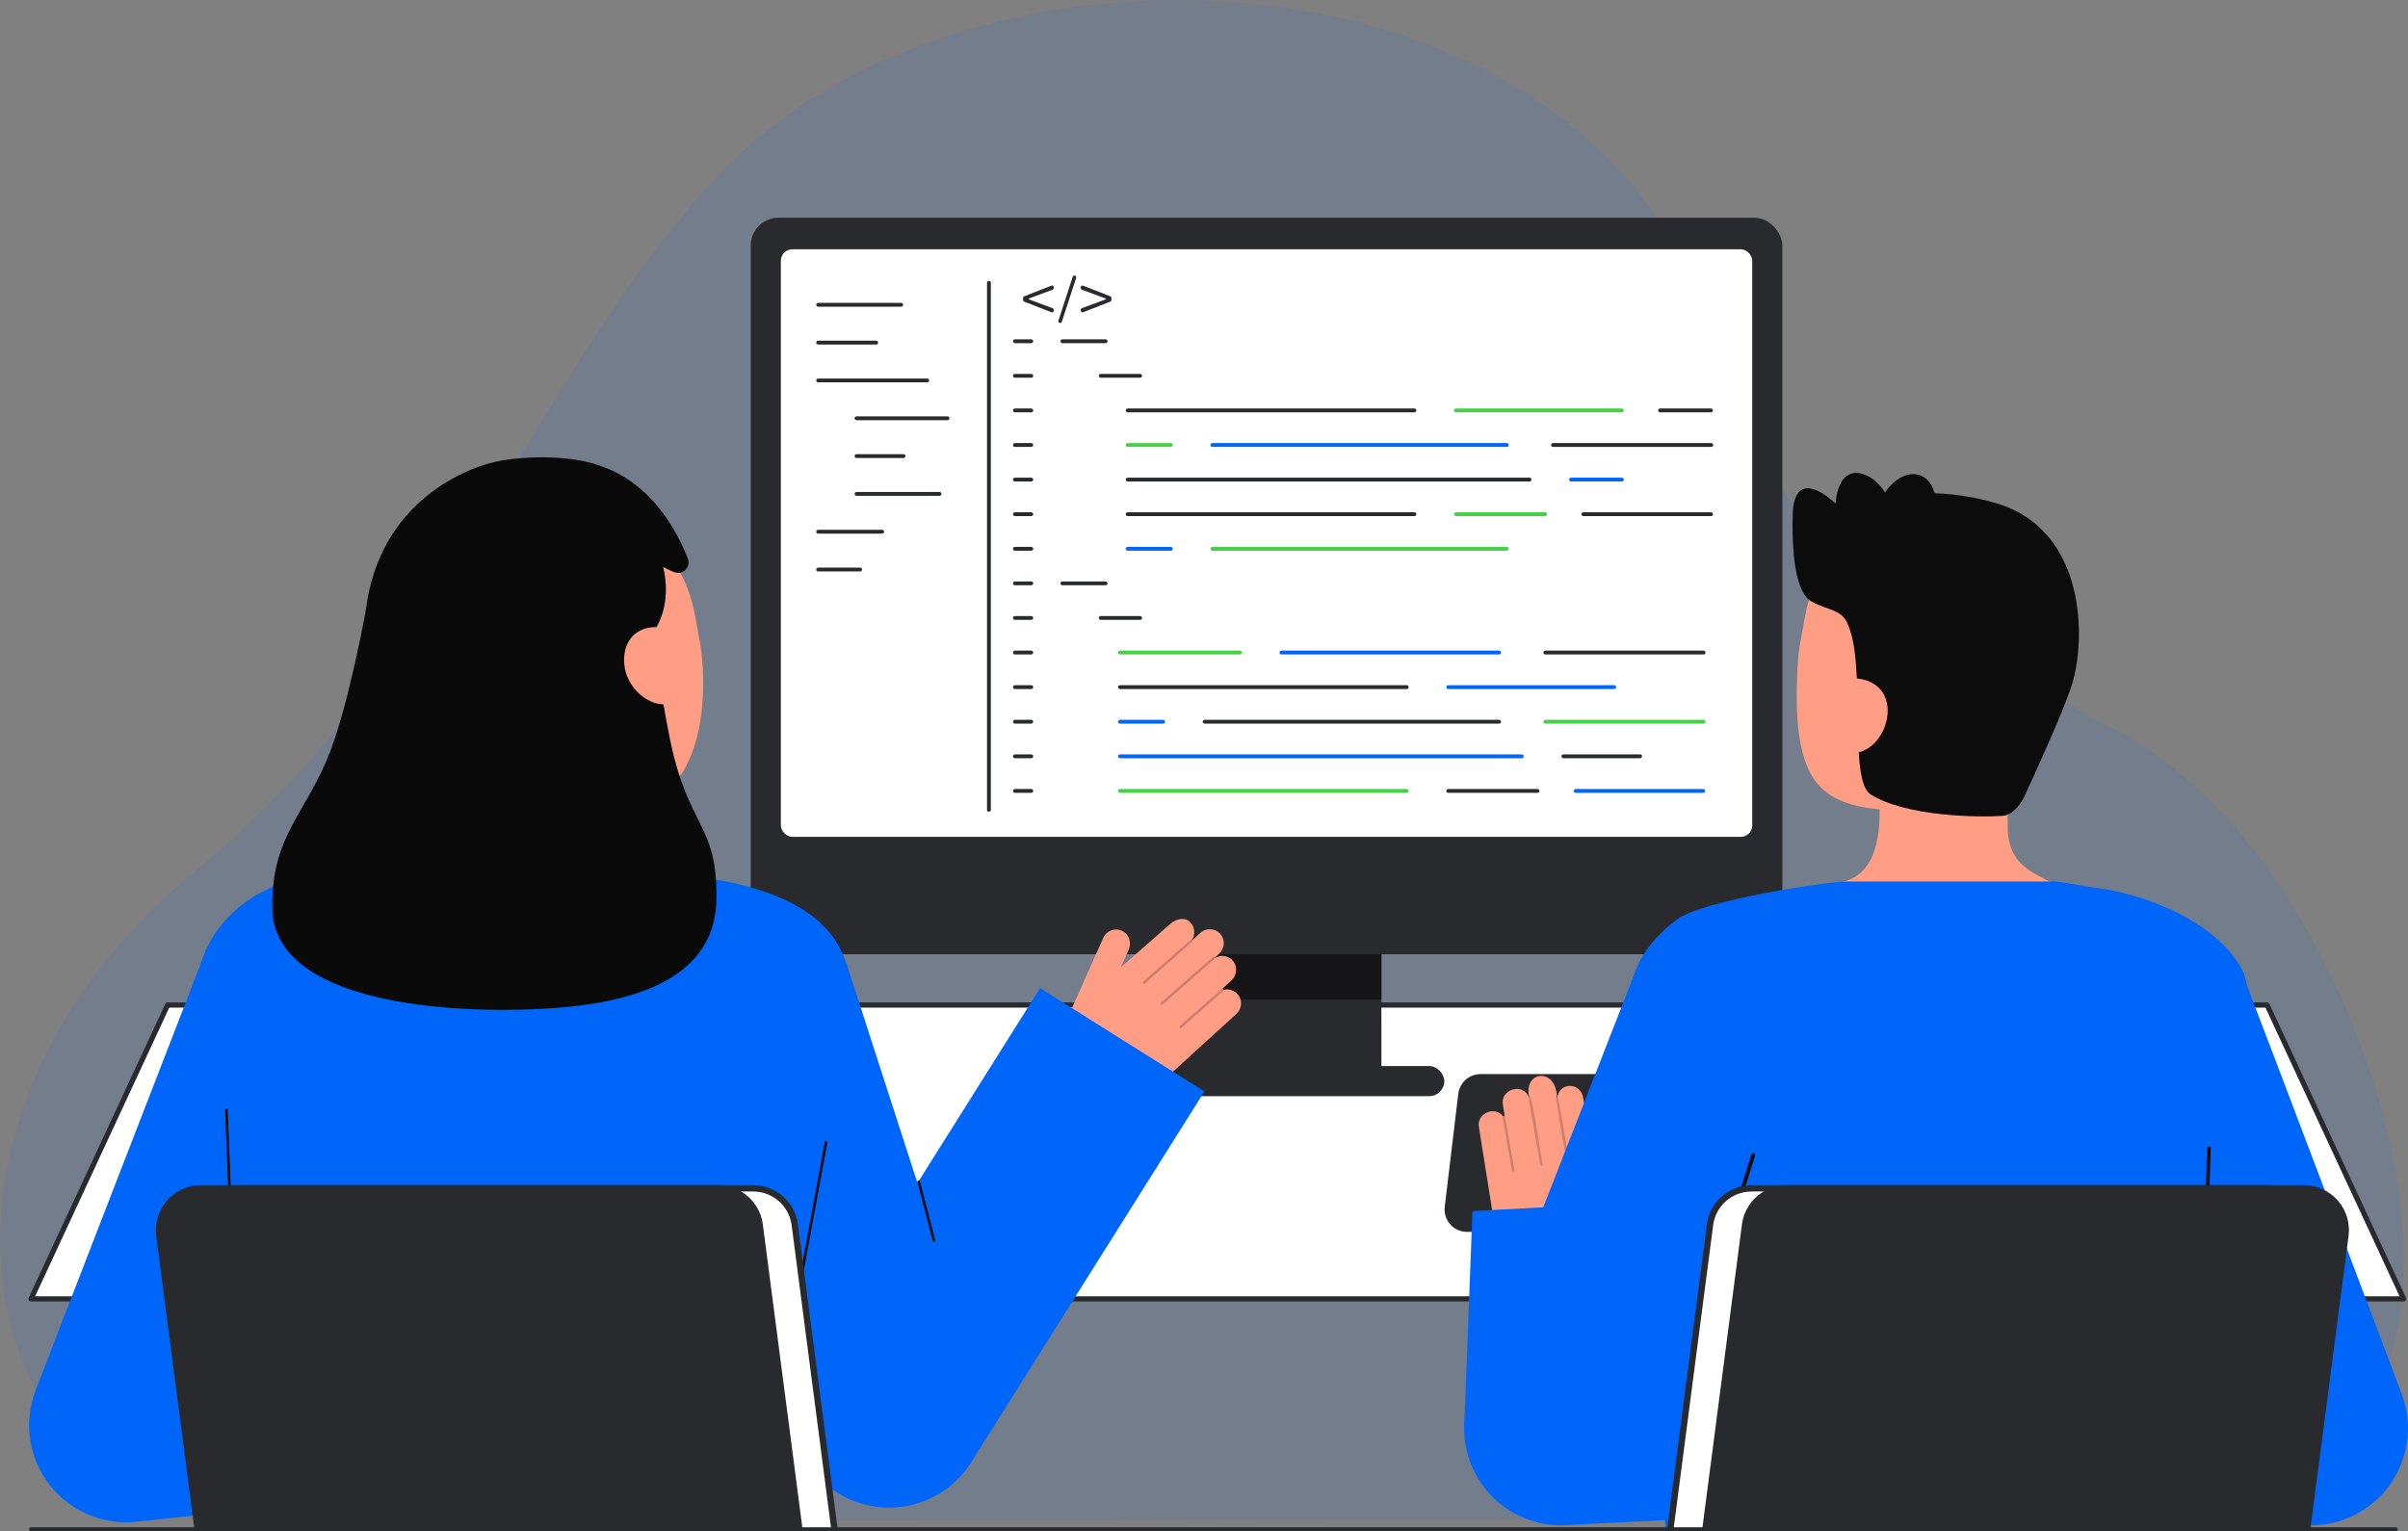 <svg id="Layer_2" data-name="Layer 2" xmlns="http://www.w3.org/2000/svg" viewBox="0 0 930.078 591.545" style="width: 100%; height: 100%;">
  <rect x="0" y="0" width="930.078" height="591.545" fill="#808080" stroke="none"/>
  <g id="Layer_2-2" data-name="Layer 2">
    <g>
      <path d="m831.1,586.477c86.882,0,113.353-71.659,88.322-159.417-14.156-49.629-46.89-114.529-100.369-143.9-146.347-80.373-126.624-84.232-162.853-169.781C597.06-26.275,369.649-31.664,276.728,68.408c-72.3,77.864-103.24,187.631-201.743,268.507-118.901,97.623-86.47,250.976,27.741,250.976l728.375-1.414Z" fill="#0066f9" opacity=".1"></path>
      <g>
        <g>
          <polygon points="928.392 501.844 11.995 501.844 64.735 388.316 875.652 388.316 928.392 501.844" fill="#292a2e"></polygon>
          <polygon points="928.392 501.844 11.995 501.844 64.735 388.316 875.652 388.316 928.392 501.844" fill="#fff"></polygon>
          <path d="m928.392,502.844H11.995c-.342,0-.661-.175-.844-.464-.184-.289-.207-.651-.061-.961l52.741-113.527c.165-.351.518-.575.905-.575h810.916c.388,0,.74.224.905.575l52.741,113.527c.146.31.123.672-.061.961-.184.289-.502.464-.844.464Zm-914.823-2h913.248l-51.801-111.527H65.371l-51.801,111.527Z" fill="#292a2e"></path>
        </g>
        <g>
          <g>
            <rect x="444.82" y="350.307" width="88.746" height="67.092" fill="#292a2e"></rect>
            <rect x="444.82" y="350.308" width="88.747" height="35.842" fill="#0c0c0c" opacity=".64"></rect>
            <rect x="289.97" y="84.124" width="398.447" height="284.564" rx="10.736" ry="10.736" fill="#292a2e"></rect>
            <rect x="301.599" y="96.319" width="375.189" height="227.011" rx="4.407" ry="4.407" fill="#fff"></rect>
            <rect x="420.533" y="411.885" width="137.321" height="11.647" rx="5.824" ry="5.824" fill="#292a2e"></rect>
          </g>
          <g>
            <path d="m427.037,132.58h-16.685c-.409,0-.741-.331-.741-.741s.331-.741.741-.741h16.685c.409,0,.741.331.741.741s-.331.741-.741.741Z" fill="#292a2e"></path>
            <g>
              <path d="m398.319,132.58h-6.313c-.409,0-.741-.331-.741-.741s.331-.741.741-.741h6.313c.409,0,.741.331.741.741s-.331.741-.741.741Z" fill="#292a2e"></path>
              <path d="m398.319,145.945h-6.313c-.409,0-.741-.331-.741-.741s.331-.741.741-.741h6.313c.409,0,.741.331.741.741s-.331.741-.741.741Z" fill="#292a2e"></path>
              <path d="m398.319,159.31h-6.313c-.409,0-.741-.331-.741-.741s.331-.741.741-.741h6.313c.409,0,.741.331.741.741s-.331.741-.741.741Z" fill="#292a2e"></path>
              <path d="m398.319,172.675h-6.313c-.409,0-.741-.331-.741-.741s.331-.741.741-.741h6.313c.409,0,.741.331.741.741s-.331.741-.741.741Z" fill="#292a2e"></path>
              <path d="m398.319,186.039h-6.313c-.409,0-.741-.331-.741-.741s.331-.741.741-.741h6.313c.409,0,.741.331.741.741s-.331.741-.741.741Z" fill="#292a2e"></path>
              <path d="m398.319,199.404h-6.313c-.409,0-.741-.331-.741-.741s.331-.741.741-.741h6.313c.409,0,.741.331.741.741s-.331.741-.741.741Z" fill="#292a2e"></path>
              <path d="m398.319,212.769h-6.313c-.409,0-.741-.331-.741-.741s.331-.741.741-.741h6.313c.409,0,.741.331.741.741s-.331.741-.741.741Z" fill="#292a2e"></path>
              <path d="m398.319,226.133h-6.313c-.409,0-.741-.331-.741-.741s.331-.741.741-.741h6.313c.409,0,.741.331.741.741s-.331.741-.741.741Z" fill="#292a2e"></path>
              <path d="m398.319,239.498h-6.313c-.409,0-.741-.331-.741-.741s.331-.741.741-.741h6.313c.409,0,.741.331.741.741s-.331.741-.741.741Z" fill="#292a2e"></path>
              <path d="m398.319,252.863h-6.313c-.409,0-.741-.331-.741-.741s.331-.741.741-.741h6.313c.409,0,.741.331.741.741s-.331.741-.741.741Z" fill="#292a2e"></path>
              <path d="m398.319,266.227h-6.313c-.409,0-.741-.331-.741-.741s.331-.741.741-.741h6.313c.409,0,.741.331.741.741s-.331.741-.741.741Z" fill="#292a2e"></path>
              <path d="m398.319,279.592h-6.313c-.409,0-.741-.331-.741-.741s.331-.741.741-.741h6.313c.409,0,.741.331.741.741s-.331.741-.741.741Z" fill="#292a2e"></path>
              <path d="m398.319,292.957h-6.313c-.409,0-.741-.331-.741-.741s.331-.741.741-.741h6.313c.409,0,.741.331.741.741s-.331.741-.741.741Z" fill="#292a2e"></path>
              <path d="m398.319,306.321h-6.313c-.409,0-.741-.331-.741-.741s.331-.741.741-.741h6.313c.409,0,.741.331.741.741s-.331.741-.741.741Z" fill="#292a2e"></path>
            </g>
            <path d="m440.371,145.945h-15.203c-.409,0-.741-.331-.741-.741s.331-.741.741-.741h15.203c.409,0,.741.331.741.741s-.331.741-.741.741Z" fill="#292a2e"></path>
            <path d="m427.037,226.133h-16.685c-.409,0-.741-.331-.741-.741s.331-.741.741-.741h16.685c.409,0,.741.331.741.741s-.331.741-.741.741Z" fill="#292a2e"></path>
            <path d="m440.371,239.498h-15.203c-.409,0-.741-.331-.741-.741s.331-.741.741-.741h15.203c.409,0,.741.331.741.741s-.331.741-.741.741Z" fill="#292a2e"></path>
            <g>
              <path d="m546.308,159.31h-110.768c-.409,0-.741-.331-.741-.741s.331-.741.741-.741h110.768c.409,0,.741.331.741.741s-.331.741-.741.741Z" fill="#292a2e"></path>
              <path d="m626.446,159.31h-64.098c-.409,0-.741-.331-.741-.741s.331-.741.741-.741h64.098c.409,0,.741.331.741.741s-.331.741-.741.741Z" fill="#48cf48"></path>
              <path d="m660.845,159.31h-19.648c-.409,0-.741-.331-.741-.741s.331-.741.741-.741h19.648c.409,0,.741.331.741.741s-.331.741-.741.741Z" fill="#292a2e"></path>
            </g>
            <g>
              <path d="m590.757,186.039h-155.217c-.409,0-.741-.331-.741-.741s.331-.741.741-.741h155.217c.409,0,.741.331.741.741s-.331.741-.741.741Z" fill="#292a2e"></path>
              <path d="m626.446,186.039h-19.648c-.409,0-.741-.331-.741-.741s.331-.741.741-.741h19.648c.409,0,.741.331.741.741s-.331.741-.741.741Z" fill="#0066f9"></path>
            </g>
            <g>
              <path d="m452.225,172.675h-16.685c-.409,0-.741-.331-.741-.741s.331-.741.741-.741h16.685c.409,0,.741.331.741.741s-.331.741-.741.741Z" fill="#48cf48"></path>
              <path d="m581.996,172.675h-113.731c-.409,0-.741-.331-.741-.741s.331-.741.741-.741h113.731c.409,0,.741.331.741.741s-.331.741-.741.741Z" fill="#0066f9"></path>
              <path d="m660.974,172.675h-61.134c-.409,0-.741-.331-.741-.741s.331-.741.741-.741h61.134c.409,0,.741.331.741.741s-.331.741-.741.741Z" fill="#292a2e"></path>
            </g>
            <g>
              <path d="m546.308,199.404h-110.768c-.409,0-.741-.331-.741-.741s.331-.741.741-.741h110.768c.409,0,.741.331.741.741s-.331.741-.741.741Z" fill="#292a2e"></path>
              <path d="m596.813,199.404h-34.464c-.409,0-.741-.331-.741-.741s.331-.741.741-.741h34.464c.409,0,.741.331.741.741s-.331.741-.741.741Z" fill="#48cf48"></path>
              <path d="m660.845,199.404h-49.281c-.409,0-.741-.331-.741-.741s.331-.741.741-.741h49.281c.409,0,.741.331.741.741s-.331.741-.741.741Z" fill="#292a2e"></path>
            </g>
            <g>
              <path d="m452.225,212.769h-16.685c-.409,0-.741-.331-.741-.741s.331-.741.741-.741h16.685c.409,0,.741.331.741.741s-.331.741-.741.741Z" fill="#0066f9"></path>
              <path d="m581.996,212.769h-113.731c-.409,0-.741-.331-.741-.741s.331-.741.741-.741h113.731c.409,0,.741.331.741.741s-.331.741-.741.741Z" fill="#48cf48"></path>
            </g>
            <g>
              <path d="m543.344,266.228h-110.768c-.409,0-.741-.331-.741-.741s.331-.741.741-.741h110.768c.409,0,.741.331.741.741s-.331.741-.741.741Z" fill="#292a2e"></path>
              <path d="m623.483,266.228h-64.098c-.409,0-.741-.331-.741-.741s.331-.741.741-.741h64.098c.409,0,.741.331.741.741s-.331.741-.741.741Z" fill="#0066f9"></path>
            </g>
            <g>
              <path d="m478.895,252.863h-46.318c-.409,0-.741-.331-.741-.741s.331-.741.741-.741h46.318c.409,0,.741.331.741.741s-.331.741-.741.741Z" fill="#48cf48"></path>
              <path d="m579.033,252.863h-84.098c-.409,0-.741-.331-.741-.741s.331-.741.741-.741h84.098c.409,0,.741.331.741.741s-.331.741-.741.741Z" fill="#0066f9"></path>
              <path d="m658.011,252.863h-61.134c-.409,0-.741-.331-.741-.741s.331-.741.741-.741h61.134c.409,0,.741.331.741.741s-.331.741-.741.741Z" fill="#292a2e"></path>
            </g>
            <g>
              <path d="m587.794,292.957h-155.217c-.409,0-.741-.331-.741-.741s.331-.741.741-.741h155.217c.409,0,.741.331.741.741s-.331.741-.741.741Z" fill="#0066f9"></path>
              <path d="m633.483,292.957h-29.648c-.409,0-.741-.331-.741-.741s.331-.741.741-.741h29.648c.409,0,.741.331.741.741s-.331.741-.741.741Z" fill="#292a2e"></path>
            </g>
            <g>
              <path d="m449.261,279.592h-16.685c-.409,0-.741-.331-.741-.741s.331-.741.741-.741h16.685c.409,0,.741.331.741.741s-.331.741-.741.741Z" fill="#0066f9"></path>
              <path d="m579.033,279.592h-113.731c-.409,0-.741-.331-.741-.741s.331-.741.741-.741h113.731c.409,0,.741.331.741.741s-.331.741-.741.741Z" fill="#292a2e"></path>
              <path d="m658.011,279.592h-61.134c-.409,0-.741-.331-.741-.741s.331-.741.741-.741h61.134c.409,0,.741.331.741.741s-.331.741-.741.741Z" fill="#48cf48"></path>
            </g>
            <g>
              <path d="m543.344,306.322h-110.768c-.409,0-.741-.331-.741-.741s.331-.741.741-.741h110.768c.409,0,.741.331.741.741s-.331.741-.741.741Z" fill="#48cf48"></path>
              <path d="m593.85,306.322h-34.464c-.409,0-.741-.331-.741-.741s.331-.741.741-.741h34.464c.409,0,.741.331.741.741s-.331.741-.741.741Z" fill="#292a2e"></path>
              <path d="m657.882,306.322h-49.281c-.409,0-.741-.331-.741-.741s.331-.741.741-.741h49.281c.409,0,.741.331.741.741s-.331.741-.741.741Z" fill="#0066f9"></path>
            </g>
            <path d="m381.97,313.622c-.409,0-.741-.331-.741-.741V109.252c0-.409.331-.741.741-.741s.741.331.741.741v203.63c0,.409-.331.741-.741.741Z" fill="#292a2e"></path>
            <g>
              <path d="m348.086,118.505h-32.081c-.409,0-.741-.331-.741-.741s.331-.741.741-.741h32.081c.409,0,.741.331.741.741s-.331.741-.741.741Z" fill="#292a2e"></path>
              <path d="m338.422,133.117h-22.417c-.409,0-.741-.331-.741-.741s.331-.741.741-.741h22.417c.409,0,.741.331.741.741s-.331.741-.741.741Z" fill="#292a2e"></path>
              <path d="m358.135,147.73h-42.13c-.409,0-.741-.331-.741-.741s.331-.741.741-.741h42.13c.409,0,.741.331.741.741s-.331.741-.741.741Z" fill="#292a2e"></path>
              <path d="m365.994,162.342h-35.173c-.409,0-.741-.331-.741-.741s.331-.741.741-.741h35.173c.409,0,.741.331.741.741s-.331.741-.741.741Z" fill="#292a2e"></path>
              <path d="m348.987,176.955h-18.166c-.409,0-.741-.331-.741-.741s.331-.741.741-.741h18.166c.409,0,.741.331.741.741s-.331.741-.741.741Z" fill="#292a2e"></path>
              <path d="m362.902,191.568h-32.081c-.409,0-.741-.331-.741-.741s.331-.741.741-.741h32.081c.409,0,.741.331.741.741s-.331.741-.741.741Z" fill="#292a2e"></path>
              <path d="m340.741,206.18h-24.737c-.409,0-.741-.331-.741-.741s.331-.741.741-.741h24.737c.409,0,.741.331.741.741s-.331.741-.741.741Z" fill="#292a2e"></path>
              <path d="m332.237,220.793h-16.233c-.409,0-.741-.331-.741-.741s.331-.741.741-.741h16.233c.409,0,.741.331.741.741s-.331.741-.741.741Z" fill="#292a2e"></path>
            </g>
            <g>
              <path d="m397.311,115.371v.267l9.26,3.437c.266.104.444.37.444.667v.252c0,.222-.103.444-.296.563-.193.133-.43.163-.653.074l-10.46-4.089c-.267-.104-.445-.37-.445-.652v-.756c0-.296.178-.548.445-.652l10.46-4.104c.089-.03.178-.044.267-.044.133,0,.267.044.386.119.192.133.296.341.296.578v.252c0,.296-.178.563-.444.652l-9.26,3.437Z" fill="#292a2e"></path>
              <path d="m415.669,107.355l-5.541,16.965c-.089.282-.356.489-.667.489-.222,0-.43-.104-.548-.282-.133-.178-.177-.4-.118-.622l5.541-16.95c.104-.296.37-.504.682-.504.223,0,.415.104.548.282.133.193.178.415.103.622Z" fill="#292a2e"></path>
              <path d="m429.276,115.134v.756c0,.282-.164.548-.43.652l-10.476,4.089c-.207.089-.444.059-.637-.074-.192-.119-.311-.341-.311-.563v-.252c0-.296.178-.563.459-.667l9.26-3.437v-.267l-9.26-3.437c-.281-.089-.459-.356-.459-.652v-.252c0-.237.119-.445.311-.578.119-.074.252-.119.385-.119.089,0,.178.015.252.044l10.476,4.104c.266.104.43.356.43.652Z" fill="#292a2e"></path>
            </g>
          </g>
        </g>
        <g>
          <path d="m48.743,588.172c-11.469,0-22.402-5.265-29.552-14.422-7.99-10.232-10.119-23.87-5.627-36.051,2.122-5.755,56.525-146.193,65.995-170.602l65.47,38.096c-5.325,13.725-24.618,65.745-40.118,107.651l25.75-2.799,8.105,68.561-85.966,9.346c-1.356.147-2.711.22-4.058.22Z" fill="#0066f9"></path>
          <path id="h_3_sk" d="m262.888,337.895c-.23-.03-6.53,23.68-55.7,19.99-34.04-2.55-42.34-25.72-43.12-25.72,3.67-.78,9.63-1.59,11.26-2.46,5.36-2.88,9.265-6.386,11.23-13.91,1.537-5.884,2.32-28.536,2.32-39.9l52.38,11.77c-.73,12.82-5.84,42.54,12.07,47.8,2.98.87,6.19,1.67,9.56,2.43Z" fill="#ff9e85"></path>
          <path d="m239.445,312.869c-20.65,1.629-47.176-7.089-52.214-34.639l-4.546-24.859c-5.039-27.55,5.347-52.53,31.287-57.274h0c25.94-4.744,49.413,14.044,54.451,41.594l2.013,11.005c1.933,10.571,5.852,61.266-30.99,64.173Z" fill="#ff9e85"></path>
          <path id="b_1_b" d="m141.704,335.979c-18.556,1.377-37.477,3.386-51.131,16.027-16.444,15.224-19.423,33.943-8.933,85.457,9.026,44.325,5.446,63.694,11.484,145.486.178,2.41.559,7.393.559,7.393l198.502-.329s18.598-108.517,28.869-158.568c7.809-38.051,28.32-84.244-58.164-93.553-.23-.025-69.593-5.74-121.187-1.912Z" fill="#0066f9"></path>
          <path d="m93.683,590.843c-.268,0-.489-.211-.5-.481l-6.221-161.475c-.01-.276.205-.508.48-.519.305-.018.509.205.52.48l6.221,161.475c.01.276-.205.508-.48.519-.007,0-.014,0-.02,0Z" fill="#0c0c0c"></path>
          <g>
            <path d="m412.196,393.633l13.946-31.283c1.284-2.88,4.771-4.089,7.591-2.526,2.5,1.385,3.358,4.586,2.194,7.196l-2.99,6.708,19.086-16.778c2.09-1.902,5.87-2.9,7.85-.416,1.733,1.903,1.852,4.702.445,6.731.021.018.047.029.063.052.015.016.02.037.032.054l3.222-2.934c2.485-2.262,6.5-1.782,8.328,1.266,1.339,2.232.744,5.131-1.18,6.884l-1.371,1.249c.018.057.026.115.023.174,2.251-1.262,5.182-.783,6.887,1.355,1.809,2.266,1.358,5.602-.786,7.554l-3.405,3.1c.155-.017.315.031.43.157.066.075.096.164.11.256,2.234-.542,4.73.354,6.028,2.634,1.264,2.22.64,5.048-1.248,6.768l-28.736,26.161c-8.224,7.487-20.168,9.235-30.192,4.42h0c-8.786-4.221-12.619-14.665-8.651-23.567l2.324-5.213Z" fill="#ff9e85"></path>
            <g fill="none" opacity=".2">
              <path d="m441.508,379.965c.184.199.494.216.698.036l18.131-15.979c.207-.183.227-.498.044-.706-.156-.208-.499-.227-.706-.044l-18.131,15.979c-.207.183-.227.498-.044.706l.008.009Z" fill="#0c0c0c"></path>
            </g>
            <g fill="none" opacity=".2">
              <path d="m448.335,388.155c.184.199.494.216.698.036l20.234-17.833c.207-.183.227-.498.044-.706-.168-.188-.499-.227-.706-.044l-20.234,17.833c-.207.183-.227.498-.044.706l.008.009Z" fill="#0c0c0c"></path>
            </g>
            <g fill="none" opacity=".2">
              <path d="m455.678,397.069c.184.199.494.216.698.036l16.14-14.224c.207-.183.227-.498.044-.706-.189-.205-.499-.227-.706-.044l-16.14,14.224c-.207.183-.227.498-.044.706l.008.009Z" fill="#0c0c0c"></path>
            </g>
          </g>
          <path d="m258.588,284.633c-3.556-17.867-5.187-29.788-4.998-42.365,5.009-8.786,3.692-18.869,2.553-23.227,1.788.975,3.197,1.634,4.489,2.078,3.222,1.106,6.289-2.046,5.062-5.224-3.876-10.036-13.839-29.538-34.406-36.073-5.177-2.015-18.395-4.56-35.947-2.153-14.928,2.047-48.726,16.209-53.983,57.637h-.002s0,.012-.001.024c-.174,1.374-6.707,36.544-13.751,54.858-9.469,24.619-22.763,32.269-22.426,60.673.434,36.537,67.604,41.401,108.119,38.668,40.515-2.733,63.131-16.055,63.424-42.386.328-29.502-11.018-26.762-18.133-62.51Z" fill="#0a0a0a"></path>
          <path d="m258.604,271.963c-7.883,1.442-15.816-5.823-17.257-13.706-1.442-7.883,2.151-15.99,12.244-15.99l5.013,29.696Z" fill="#ff9e85"></path>
          <path d="m343.391,582.495c-1.545,0-3.1-.096-4.658-.291-14.452-1.806-26.551-11.815-31.031-25.673l-52.102-161.134,71.362-23.074,27.404,84.754,47.353-75.305,63.491,39.923-90.082,143.26c-6.917,11-18.959,17.54-31.737,17.54Z" fill="#0066f9"></path>
          <path d="m301.349,538.006c-.03,0-.061-.002-.092-.008-.271-.05-.451-.311-.401-.583l17.711-96.142c.051-.272.308-.454.583-.401.271.05.451.311.401.583l-17.711,96.142c-.045.241-.255.409-.491.409Z" fill="#0c0c0c"></path>
          <path d="m360.736,479.771c-.223,0-.426-.149-.484-.375l-5.899-22.726c-.069-.267.092-.54.358-.609.271-.071.541.092.61.358l5.899,22.726c.069.267-.092.54-.358.609-.042.011-.085.016-.126.016Z" fill="#0c0c0c"></path>
        </g>
        <path d="m762.121,475.96h-195.505c-5.188,0-9.21-4.533-8.593-9.684l5.23-43.652c.521-4.35,4.211-7.625,8.593-7.625h190.275c4.78,0,8.654,3.875,8.654,8.654v43.652c0,4.78-3.875,8.654-8.654,8.654Z" fill="#292a2e"></path>
        <g>
          <path d="m619.501,476.37l8.361-32.085c.77-2.954-1.137-5.976-4.213-6.498-5.949-1.124-6.674,7.072-7.801,10.995l-4.293-24.223c-.656-6.534-9.44-6.748-10.089-.238-.048-.005-.093,0-.136.023.207-11.896-12.967-10.978-10.712-.55-.048.032-.089.072-.122.118-2.203-5.768-11.218-3.07-9.998,3.05,0,0,.701,4.402.701,4.402-.163-.179-.485-.201-.658-.015-3.025-4.283-10.441-1.142-9.296,4.221,0,0,5.918,37.15,5.918,37.15,3.378,24.03,38.733,32.092,42.339,3.65Z" fill="#ff9e85"></path>
          <g fill="none" opacity=".2">
            <path d="m605.596,448.318c-1.303-.123-4.08-22.729-4.603-23.436-.045-.263.13-.514.394-.56.244-.063.515.13.561.393l4.053,23.041c.047.267-.136.522-.404.562Z" fill="#0c0c0c"></path>
          </g>
          <g fill="none" opacity=".2">
            <path d="m595.483,450.386c-.259.039-.504-.135-.549-.395l-4.523-25.714c-.046-.263.13-.514.393-.561,1.327-.121,4.555,25.566,5.085,26.108.046.266-.137.521-.405.562Z" fill="#0c0c0c"></path>
          </g>
          <g fill="none" opacity=".2">
            <path d="m584.543,452.689c-.259.039-.504-.135-.549-.395l-3.608-20.512c-.046-.263.13-.514.393-.561.267-.041.514.13.561.393l3.608,20.512c.047.267-.136.522-.404.562Z" fill="#0c0c0c"></path>
          </g>
        </g>
        <g>
          <g>
            <path d="m322.303,590.843H89.893l-14.77-113.48c-.98-7.48,3.32-14.31,9.83-17,1.9-.79,3.98-1.23,6.18-1.23h199.83c8.12,0,14.97,6.02,16.02,14.06l15.32,117.65Z" fill="#fff"></path>
            <path d="m308.193,473.043c-1.12-8.63-8.53-15.14-17.23-15.14H91.133c-2.22,0-4.39.43-6.41,1.23-.86.34-1.7.75-2.49,1.23-1.54.92-2.94,2.07-4.15,3.45-3.3,3.76-4.82,8.76-4.18,13.71l14.76,113.32h2.47l-14.79-113.63c-.56-4.26.75-8.55,3.58-11.77,2.83-3.23,6.92-5.08,11.21-5.08h199.83c7.47,0,13.83,5.59,14.8,12.99l15.3,117.49h2.48l-15.35-117.8Z" fill="#292a2e"></path>
          </g>
          <g>
            <path d="m308.743,590.843H76.333l-14.77-113.48c-1.26-9.66,6.26-18.23,16.01-18.23h199.83c2.18,0,4.27.43,6.18,1.23,5.2,2.15,9.07,6.95,9.83,12.83l15.33,117.65Z" fill="#292a2e"></path>
            <path d="m294.633,473.043c-.7-5.43-3.9-10.02-8.34-12.68-.79-.47-1.62-.89-2.49-1.23-1.99-.79-4.15-1.23-6.4-1.23H77.573c-5,0-9.76,2.16-13.06,5.91-3.29,3.76-4.82,8.76-4.17,13.71l14.75,113.32h2.48l-14.79-113.63c-.56-4.26.75-8.55,3.58-11.77,2.83-3.23,6.92-5.08,11.21-5.08h199.83c7.47,0,13.83,5.59,14.8,12.99l15.3,117.49h2.48l-15.35-117.8Z" fill="#292a2e"></path>
          </g>
        </g>
        <g>
          <g>
            <path id="sk" d="m703.232,342.853c.229-.03,2.774,42.19,51.821,38.509,33.955-2.544,46.062-38.569,46.84-38.569-3.661-.778-9.826-1.91-11.452-2.777-5.347-2.873-12.962-5.862-14.686-16.246-.993-5.984.692-36.601.173-42.656l-51.121,11.633c.728,12.788,5.825,42.434-12.04,47.681-2.973.868-6.175,1.666-9.536,2.424Z" fill="#ff9e85"></path>
            <g>
              <path d="m726.246,312.694c20.584,1.589,47.007-7.146,51.982-34.613l4.489-24.784c4.975-27.467-5.418-52.347-31.28-57.031h0c-25.862-4.684-49.225,14.081-54.2,41.549l-1.987,10.972c-.409,2.259-.906,6.354-1.073,11.424-.333,10.115-.799,25.501,4.206,36.803,4.725,10.67,14.713,14.666,27.864,15.681Z" fill="#ff9e85"></path>
              <path d="m772.407,194.858c-6.587-2.151-15.906-3.98-25.201-4.288-.83-3.265-2.676-5.803-5.393-6.864-4.522-1.767-10.046,1.079-13.721,6.562-2.044-3.132-4.812-5.954-8.482-7.096-10.125-3.153-10.627,11.392-10.627,11.392,0,0-16.053-15.841-16.555,4.363-.606,24.445,3.884,31.614,7.161,33.424,6.472,3.574,11.292,2.97,13.853,8.228,7.756,15.923.154,60.775,9.129,66.39,13.75,8.604,41.913,8.9,51.061,8.247,3.518-.252,6.81-4.33,8.291-7.53,4.784-10.333,15.454-33.756,18.424-43.444,5.481-17.878,5.067-58.605-27.94-69.383Z" fill="#0c0c0c"></path>
              <path d="m716.428,290.946c7.941-.862,13.455-10.056,12.594-17.996s-7.774-11.621-15.715-10.759l-3.514,5.765-.191,23.732,6.827-.741Z" fill="#ff9e85"></path>
            </g>
            <g>
              <g>
                <path d="m849.069,584.221l.246.014s-.178-4.74-.246-.014Z" fill="#333"></path>
                <path d="m632.721,436.273c1.55,18.212,9.091,131.838,10.582,154.271h205.418c1.16-20.233,6.371-108.705,10.772-148.27,4.201-37.755,12.442-56.658,6.401-67.819-9.871-18.243-36.845-28.784-55.238-31.274-11.232-1.52-13.546-2.61-18.124-2.61-32.947,0-78.861,0-79.091,0-7.521,0-55.549,7.247-65.394,14.485-27.252,20.036-18.617,42.623-15.326,81.218Z" fill="#0066f9"></path>
              </g>
              <path d="m892.58,589.354c11.47,0,22.404-5.265,29.555-14.423,7.99-10.233,10.12-23.872,5.628-36.054-2.122-5.755-51.874-137.502-61.345-161.913l-70.132,28.416c5.325,13.726,24.62,65.751,40.122,107.661l-25.753-2.799-8.106,74.567,85.974,4.326c1.357.147,2.711.22,4.058.22Z" fill="#0066f9"></path>
              <rect x="776.921" y="516.119" width="147.573" height="1.366" transform="translate(305.119 1349.34) rotate(-88.04)" fill="#0c0c0c"></rect>
            </g>
          </g>
          <path d="m603.007,589.354c-11.47,0-22.404-5.265-29.555-14.423-7.99-10.233-10.12-23.872-5.628-36.054,2.122-5.755,53.958-138.083,63.429-162.494l68.048,28.997c-5.325,13.726-24.62,65.751-40.122,107.661l25.753-2.799,8.106,74.567-85.974,4.326c-1.357.147-2.711.22-4.058.22Z" fill="#0066f9"></path>
          <path d="m659.019,504.296c-.075,0-.151-.011-.227-.035-.395-.125-.613-.547-.488-.942l18.207-57.317c.126-.395.547-.611.942-.488.395.125.613.547.488.942l-18.207,57.317c-.102.319-.396.523-.715.523Z" fill="#0c0c0c"></path>
        </g>
        <g>
          <g>
            <path d="m892.34,477.363l-14.78,113.48h-232.4l15.32-117.65c1.05-8.04,7.9-14.06,16.01-14.06h199.83c2.2,0,4.29.44,6.19,1.23,6.51,2.7,10.8,9.52,9.83,17Z" fill="#fff"></path>
            <path d="m889.38,463.813c-1.21-1.38-2.61-2.53-4.15-3.45-.8-.48-1.63-.89-2.5-1.23-2.02-.8-4.19-1.23-6.41-1.23h-199.83c-8.7,0-16.1,6.51-17.23,15.14l-15.34,117.8h2.48l15.3-117.49c.96-7.4,7.32-12.99,14.79-12.99h199.83c4.3,0,8.38,1.85,11.21,5.08,2.84,3.22,4.14,7.51,3.59,11.77l-14.8,113.63h2.48l14.75-113.32c.65-4.95-.87-9.95-4.17-13.71Z" fill="#292a2e"></path>
          </g>
          <g>
            <path d="m905.9,477.363l-14.78,113.48h-232.4l15.32-117.65c.77-5.88,4.63-10.67,9.83-12.83,1.91-.8,4-1.23,6.18-1.23h199.84c9.74,0,17.27,8.57,16.01,18.23Z" fill="#292a2e"></path>
            <path d="m902.94,463.813c-3.3-3.75-8.06-5.91-13.05-5.91h-199.84c-2.25,0-4.41.43-6.39,1.23-.87.34-1.7.76-2.49,1.23-4.45,2.66-7.64,7.25-8.35,12.68l-15.34,117.8h2.48l15.3-117.49c.96-7.4,7.32-12.99,14.79-12.99h199.84c4.29,0,8.37,1.85,11.21,5.08,2.83,3.22,4.13,7.51,3.58,11.77l-14.79,113.63h2.47l14.76-113.32c.64-4.95-.88-9.95-4.18-13.71Z" fill="#292a2e"></path>
          </g>
        </g>
        <g>
          <path d="m11.95,591.545h913.419c.388,0,.702-.314.702-.702,0-.388-.314-.702-.702-.702H11.95c-.388,0-.702.314-.702.702s.314.702.702.702Z" fill="#292a2e"></path>
          <g fill="none" opacity=".65">
            <path d="m11.95,591.545h913.419c.388,0,.702-.314.702-.702,0-.388-.314-.702-.702-.702H11.95c-.388,0-.702.314-.702.702s.314.702.702.702Z" fill="#292a2e"></path>
          </g>
        </g>
        <polygon points="565.509 552.459 568.725 467.908 613.15 465.557 617.192 552.459 565.509 552.459" fill="#0066f9"></polygon>
      </g>
    </g>
  </g>
</svg>